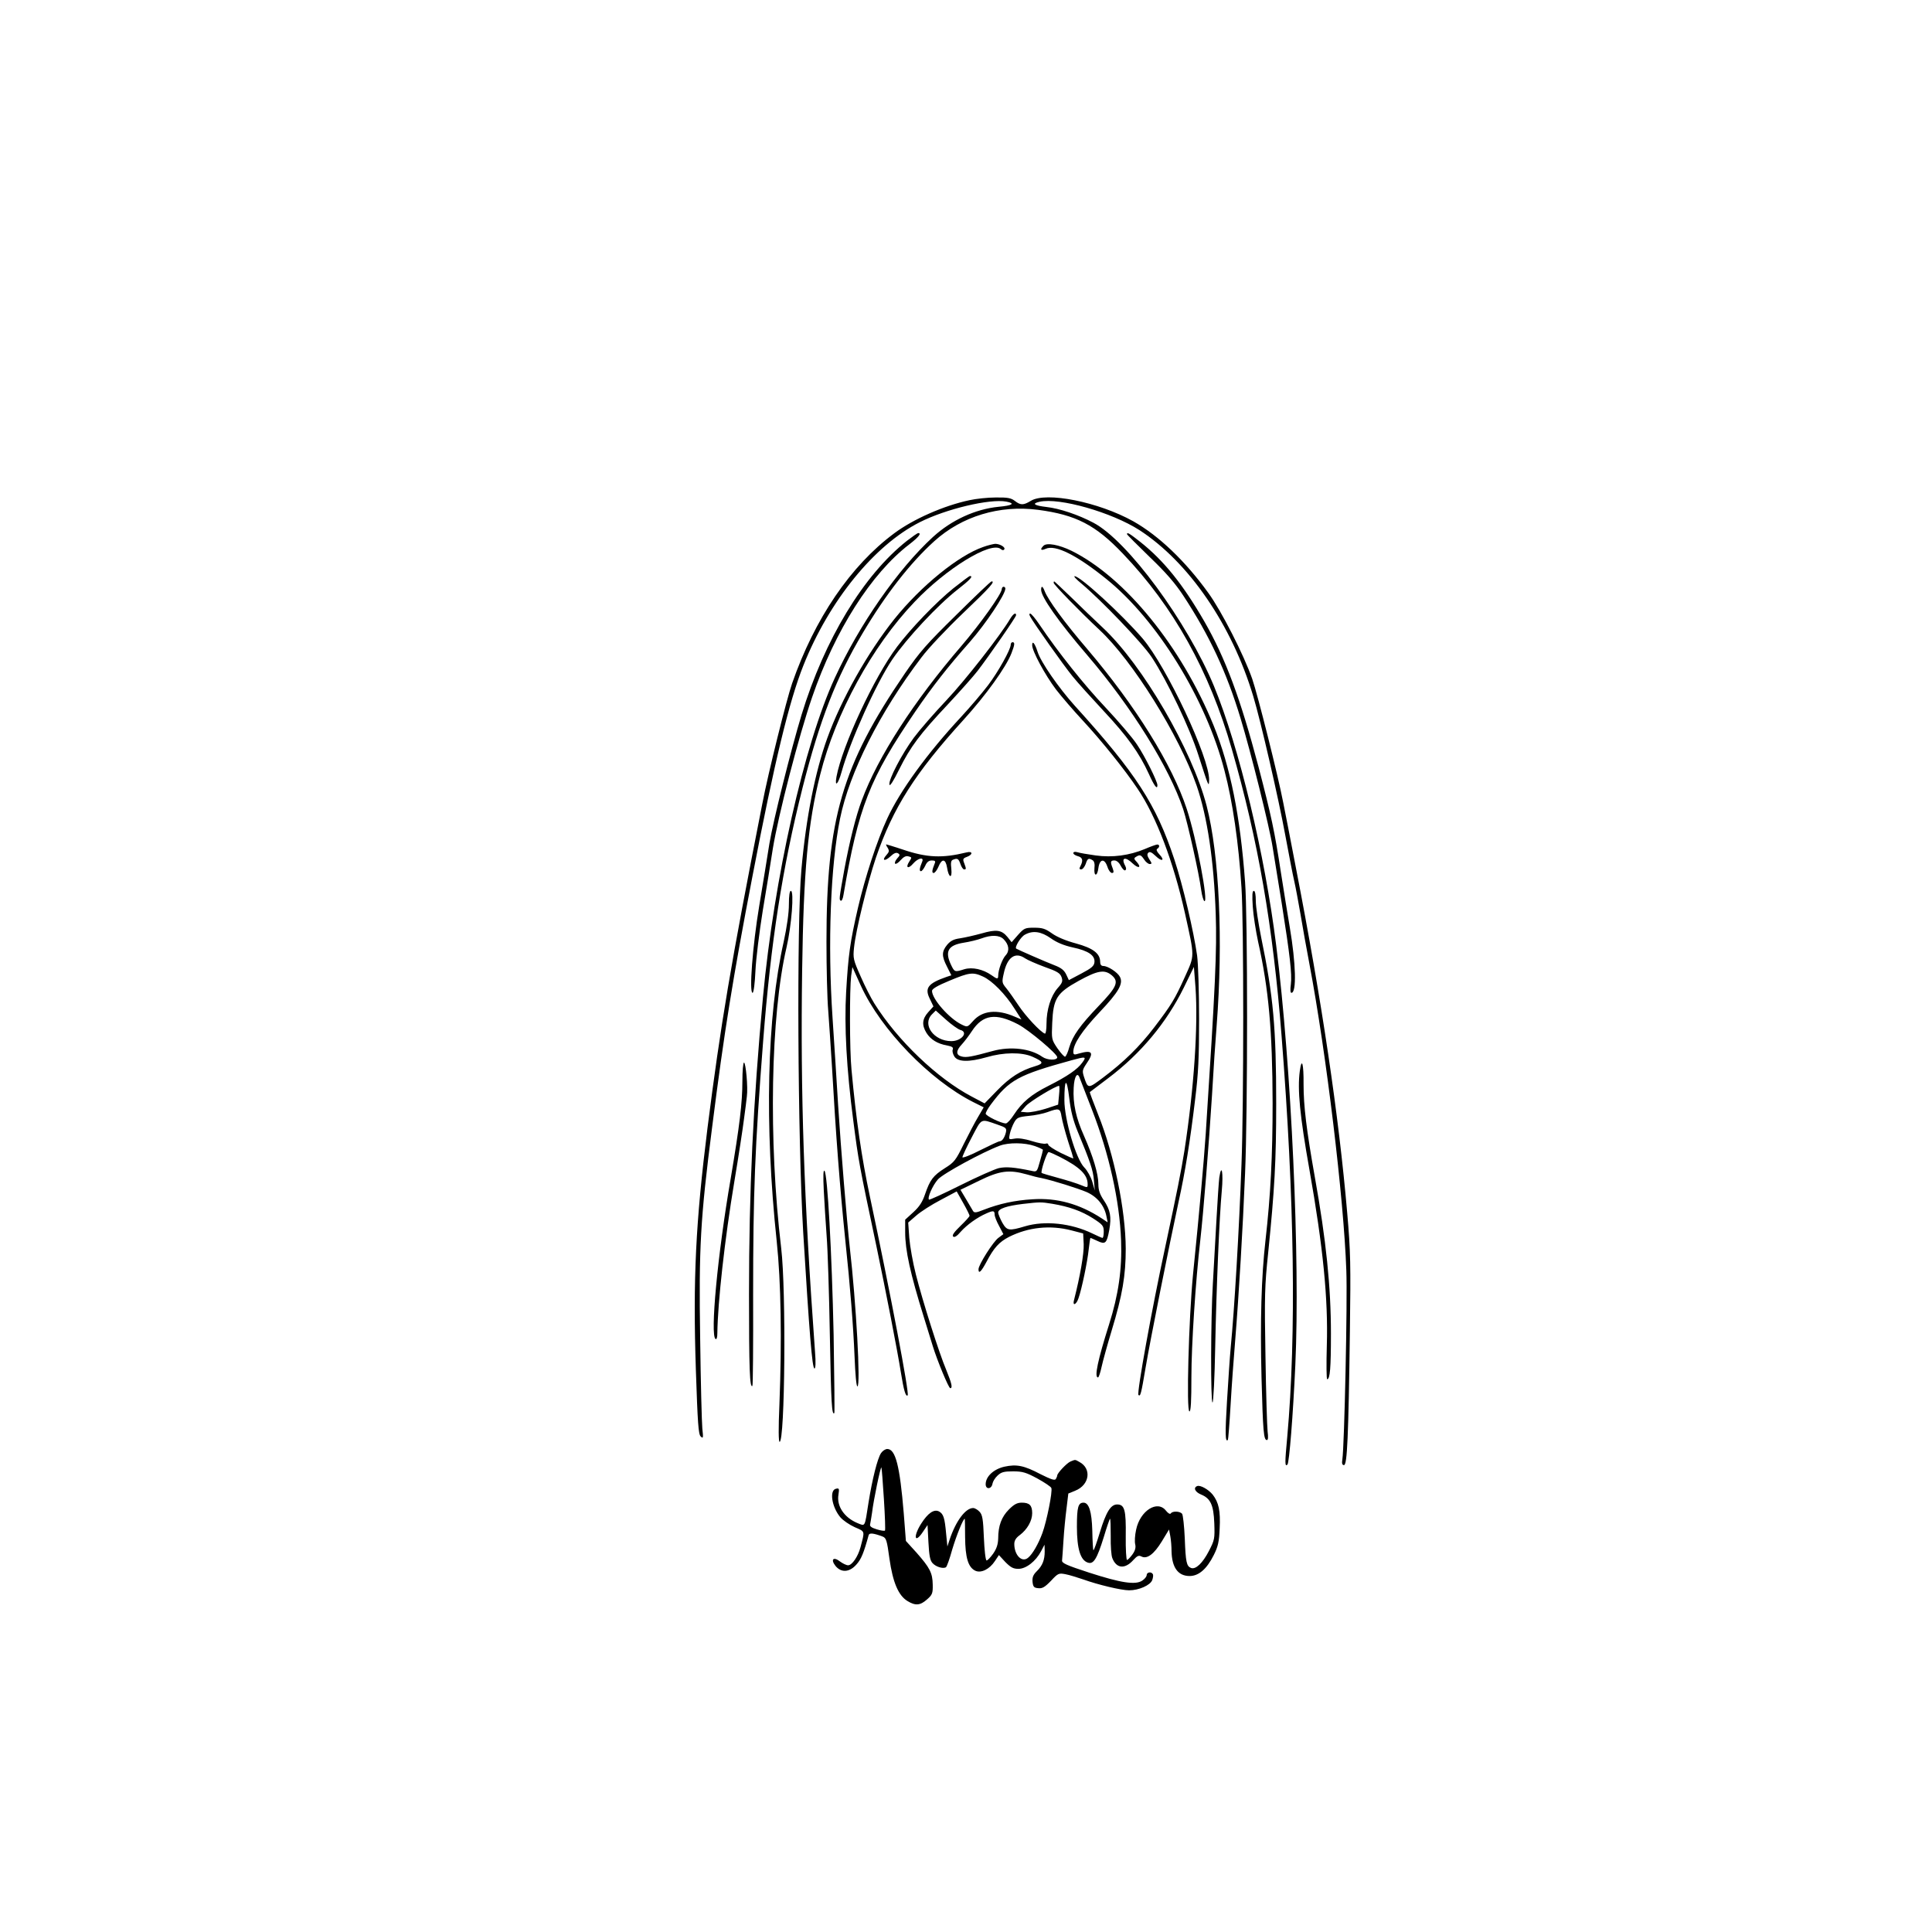 <?xml version="1.0" standalone="no"?>
<!DOCTYPE svg PUBLIC "-//W3C//DTD SVG 20010904//EN"
 "http://www.w3.org/TR/2001/REC-SVG-20010904/DTD/svg10.dtd">
<svg version="1.0" xmlns="http://www.w3.org/2000/svg"
 width="1080pt" height="1080pt" viewBox="0 0 1080 1080"
 preserveAspectRatio="xMidYMid meet">
<g transform="translate(0,1080) scale(0.1,-0.1)"
fill="#000000" stroke="none">
<path d="M5420 8004 c-143 -30 -315 -106 -421 -185 -244 -181 -445 -477 -571
-839 -31 -89 -134 -502 -167 -675 -177 -899 -233 -1236 -306 -1810 -66 -528
-82 -845 -65 -1355 10 -295 14 -358 27 -370 14 -13 15 -9 9 45 -3 33 -9 258
-12 500 -8 508 1 672 67 1185 67 530 116 833 225 1400 123 641 206 982 285
1180 144 362 397 673 651 801 146 74 391 132 483 115 53 -10 35 -22 -43 -29
-130 -13 -263 -74 -367 -169 -196 -180 -411 -489 -548 -787 -172 -372 -340
-1122 -402 -1786 -55 -592 -78 -1081 -78 -1660 0 -418 4 -527 19 -512 3 2 5
231 4 508 0 574 10 825 56 1419 43 554 107 966 220 1415 96 379 189 618 336
865 128 216 266 393 401 515 154 139 364 203 580 175 211 -28 321 -84 474
-245 284 -297 483 -655 609 -1093 147 -509 230 -989 278 -1602 72 -914 83
-1670 32 -2240 -14 -150 -14 -171 1 -157 10 11 31 272 44 557 27 595 -22 1672
-107 2345 -64 513 -207 1108 -348 1450 -149 359 -483 813 -674 913 -83 44
-189 80 -263 88 -68 8 -83 19 -38 29 111 25 403 -59 558 -158 277 -180 517
-530 637 -930 41 -136 141 -569 179 -777 20 -107 42 -222 50 -256 8 -34 23
-117 35 -185 11 -68 34 -194 50 -279 94 -497 192 -1310 206 -1710 7 -173 -11
-986 -22 -1057 -4 -24 -1 -33 9 -33 18 0 25 156 33 750 5 370 4 442 -15 660
-47 544 -141 1180 -287 1930 -30 157 -62 321 -71 365 -29 151 -142 600 -173
690 -47 134 -171 378 -245 480 -129 179 -278 321 -420 401 -194 108 -487 167
-573 114 -41 -25 -57 -25 -89 0 -21 16 -40 20 -107 19 -44 0 -110 -7 -146 -15z"/>
<path d="M5070 7777 c-243 -192 -460 -550 -589 -972 -60 -198 -159 -594 -180
-721 -11 -71 -37 -228 -57 -349 -37 -223 -57 -485 -37 -485 6 0 13 54 16 123
3 67 22 219 41 337 20 118 45 274 56 345 31 190 145 630 220 848 128 373 330
691 543 854 52 40 70 63 50 63 -5 0 -33 -20 -63 -43z"/>
<path d="M6300 7814 c0 -3 57 -60 126 -127 91 -87 143 -147 189 -217 145 -221
241 -425 320 -686 56 -184 162 -608 179 -719 9 -55 32 -197 51 -315 46 -291
58 -396 51 -452 -4 -30 -3 -48 3 -48 30 0 25 165 -9 366 -11 66 -34 205 -50
309 -35 229 -53 313 -125 589 -101 382 -185 607 -302 811 -120 208 -226 340
-358 445 -61 48 -75 57 -75 44z"/>
<path d="M5495 7742 c-138 -48 -346 -217 -495 -402 -150 -188 -297 -449 -375
-665 -68 -188 -119 -444 -145 -735 -27 -302 -21 -1503 10 -2030 34 -556 50
-760 63 -760 6 0 8 33 3 93 -62 854 -82 1439 -72 2133 8 557 32 822 101 1094
86 343 290 717 527 965 177 187 428 341 482 296 9 -8 16 -8 20 -2 8 12 -25 31
-51 31 -10 -1 -41 -8 -68 -18z"/>
<path d="M5833 7749 c-21 -21 -15 -29 12 -17 54 25 173 -34 340 -169 284 -229
557 -671 660 -1071 46 -175 79 -403 95 -654 13 -195 13 -1212 0 -1547 -13
-363 -40 -817 -60 -1021 -5 -52 -14 -188 -21 -303 -11 -182 -10 -232 5 -216 2
2 9 90 15 194 6 105 18 269 26 365 20 246 43 631 55 930 15 348 15 1435 0
1630 -27 369 -82 643 -176 875 -180 441 -494 827 -794 976 -70 34 -139 47
-157 28z"/>
<path d="M5330 7512 c-98 -79 -239 -226 -315 -327 -129 -171 -307 -555 -339
-727 -11 -62 9 -43 28 25 47 171 194 498 285 632 80 117 253 303 366 391 69
54 87 74 67 74 -4 0 -45 -31 -92 -68z"/>
<path d="M6045 7538 c111 -93 343 -335 394 -413 86 -131 213 -397 260 -546 57
-177 59 -183 60 -140 3 124 -237 633 -371 791 -114 133 -351 351 -381 349 -7
0 11 -19 38 -41z"/>
<path d="M5345 7362 c-165 -162 -204 -206 -287 -327 -351 -514 -438 -812 -438
-1499 0 -146 4 -320 10 -388 5 -68 14 -202 20 -298 23 -405 45 -686 75 -980
28 -264 45 -483 52 -652 4 -101 10 -168 16 -168 19 0 -7 467 -43 780 -16 143
-49 542 -65 795 -8 132 -22 350 -31 485 -28 417 -11 853 42 1114 52 257 222
594 455 901 37 50 141 160 233 248 151 144 181 178 159 177 -5 0 -94 -85 -198
-188z"/>
<path d="M5890 7542 c0 -10 148 -162 256 -263 186 -173 444 -587 543 -870 60
-173 97 -421 107 -719 7 -201 -2 -398 -56 -1230 -11 -160 -34 -419 -71 -785
-24 -249 -38 -765 -20 -765 8 0 11 57 11 194 0 174 23 532 50 766 17 149 48
536 65 805 8 143 20 319 26 390 37 477 15 957 -56 1231 -82 314 -357 786 -579
994 -44 41 -123 117 -175 168 -52 50 -96 92 -98 92 -2 0 -3 -4 -3 -8z"/>
<path d="M5600 7507 c0 -26 -119 -193 -225 -317 -266 -309 -468 -621 -558
-865 -33 -87 -69 -234 -97 -385 -30 -168 -30 -169 -20 -175 5 -3 12 11 15 32
84 492 145 649 402 1026 95 139 181 249 304 388 91 104 199 266 199 299 0 5
-4 10 -10 10 -5 0 -10 -6 -10 -13z"/>
<path d="M5820 7503 c0 -40 96 -177 260 -368 247 -289 456 -625 534 -858 26
-80 89 -361 101 -454 4 -29 12 -56 17 -60 26 -16 -44 352 -98 515 -82 249
-285 575 -558 896 -126 147 -217 272 -236 321 -11 29 -20 33 -20 8z"/>
<path d="M5647 7341 c-54 -92 -252 -345 -357 -456 -68 -72 -149 -165 -181
-208 -66 -89 -143 -235 -137 -263 2 -12 22 19 55 86 63 126 113 194 274 365
67 72 141 155 164 185 68 89 215 301 215 311 0 18 -16 8 -33 -20z"/>
<path d="M5759 7353 c19 -36 185 -270 236 -333 29 -36 108 -123 175 -195 132
-141 199 -235 252 -351 30 -67 48 -91 48 -63 0 21 -70 162 -114 227 -24 37
-104 130 -176 207 -122 129 -265 309 -369 463 -23 34 -46 62 -52 62 -6 0 -6
-6 0 -17z"/>
<path d="M5650 7196 c0 -26 -70 -152 -127 -227 -32 -42 -99 -121 -150 -176
-189 -203 -342 -414 -413 -568 -57 -123 -124 -328 -164 -500 -44 -192 -54
-262 -66 -470 -11 -189 2 -430 40 -720 29 -224 31 -238 130 -705 52 -249 115
-571 136 -702 16 -100 27 -138 38 -128 10 11 -94 559 -212 1115 -45 212 -76
422 -102 705 -11 109 -11 451 -2 525 l7 49 48 -106 c112 -244 384 -525 626
-648 l60 -30 -31 -53 c-17 -28 -53 -97 -80 -151 -45 -92 -53 -103 -106 -136
-66 -42 -83 -65 -111 -146 -14 -42 -31 -69 -65 -100 l-46 -42 0 -70 c0 -101
28 -230 105 -477 20 -66 43 -139 50 -162 24 -78 88 -233 97 -233 14 0 9 25
-22 101 -41 97 -132 384 -170 534 -17 66 -33 158 -37 205 l-6 86 45 39 c25 22
86 61 136 87 l90 48 36 -64 c20 -35 36 -68 36 -72 0 -5 -23 -30 -51 -57 -35
-34 -48 -52 -41 -59 7 -7 21 1 43 27 34 38 92 80 143 102 38 17 46 16 46 -6 0
-10 11 -39 25 -64 l24 -46 -27 -20 c-29 -20 -112 -151 -112 -176 0 -29 15 -14
45 42 41 78 70 110 126 139 108 54 229 67 349 36 l65 -17 3 -60 c2 -52 -20
-179 -54 -312 -10 -36 13 -27 25 10 18 51 50 204 57 273 4 35 8 64 10 64 2 0
19 -8 39 -17 44 -21 52 -14 66 62 13 73 6 111 -31 166 -22 33 -30 56 -30 90 0
57 -30 156 -80 269 -45 100 -63 181 -58 269 3 64 21 93 34 54 4 -10 35 -90 69
-178 95 -245 154 -508 162 -730 6 -160 -15 -304 -67 -468 -63 -199 -84 -297
-62 -297 4 0 13 26 20 59 7 32 32 123 56 202 61 201 79 309 79 459 -1 217 -65
527 -154 749 -27 68 -48 125 -47 126 2 1 48 36 103 78 182 137 326 310 423
507 l56 115 9 -115 c15 -216 -8 -561 -62 -913 -18 -113 -41 -228 -106 -532
-77 -356 -161 -822 -151 -833 11 -10 15 4 40 153 26 155 133 688 184 925 37
167 65 341 93 575 18 145 22 233 22 450 0 149 -5 308 -11 353 -19 135 -79 392
-128 540 -101 305 -214 480 -556 857 -90 100 -190 244 -208 302 -15 47 -30 65
-30 36 0 -33 72 -166 133 -247 30 -39 98 -118 151 -175 103 -111 235 -275 305
-380 104 -153 201 -409 265 -696 55 -249 55 -233 0 -355 -57 -126 -75 -156
-171 -282 -83 -109 -171 -195 -287 -282 -84 -63 -84 -63 -106 3 -11 34 -10 40
14 76 43 62 32 77 -42 56 -28 -9 -32 -7 -32 10 0 43 48 116 145 219 109 115
136 162 115 200 -13 25 -67 60 -92 60 -12 0 -18 8 -18 23 0 47 -40 77 -135
103 -56 15 -106 36 -134 56 -38 27 -54 32 -100 32 -50 0 -56 -2 -90 -40 l-36
-41 -23 29 c-33 40 -62 44 -145 20 -40 -11 -93 -23 -119 -27 -36 -5 -53 -13
-73 -36 -31 -38 -32 -63 -1 -123 l24 -48 -27 -9 c-103 -36 -123 -62 -94 -121
l21 -44 -29 -32 c-34 -38 -37 -72 -10 -116 23 -37 62 -61 114 -70 30 -6 37
-11 33 -23 -4 -9 1 -26 9 -39 20 -31 82 -32 180 -4 95 28 197 29 256 3 63 -28
66 -38 16 -53 -82 -24 -142 -63 -212 -135 l-71 -73 -72 38 c-192 101 -414 313
-544 520 -19 30 -54 99 -77 152 -41 92 -43 102 -37 160 10 98 74 358 122 502
96 280 218 473 491 773 126 139 236 292 267 371 19 49 20 62 6 62 -5 0 -10 -6
-10 -14z m224 -1641 c32 -23 72 -40 122 -51 89 -19 126 -45 122 -83 -2 -21
-16 -33 -73 -63 l-70 -37 -15 32 c-11 23 -28 37 -65 51 -47 18 -205 87 -214
93 -11 7 25 66 48 78 45 25 91 18 145 -20z m-264 -5 c30 -30 35 -65 12 -90
-19 -20 -42 -82 -42 -114 0 -21 -6 -20 -38 3 -47 33 -107 46 -151 33 -54 -17
-55 -16 -74 23 -37 77 -17 111 69 125 33 5 78 16 100 24 56 21 101 19 124 -4z
m120 -107 c13 -9 63 -31 109 -48 71 -25 87 -35 95 -57 8 -23 5 -32 -22 -62
-38 -44 -62 -120 -62 -199 0 -32 -4 -57 -9 -55 -24 8 -108 98 -147 157 -24 36
-55 80 -69 97 -24 29 -25 34 -14 82 19 91 64 123 119 85z m486 -96 c40 -35 27
-65 -75 -171 -104 -109 -144 -165 -164 -231 -7 -27 -18 -50 -23 -52 -5 -1 -24
20 -43 47 -33 49 -33 51 -29 142 6 136 25 167 148 235 107 59 145 65 186 30z
m-721 -6 c51 -23 125 -98 176 -179 l39 -61 -38 16 c-99 43 -181 34 -232 -24
-32 -36 -32 -36 -65 -20 -68 33 -165 142 -165 188 0 11 30 29 98 57 110 46
131 49 187 23z m-128 -298 c49 -12 9 -63 -49 -63 -98 0 -165 93 -108 150 l21
21 57 -51 c31 -28 67 -53 79 -57z m324 31 c61 -32 219 -165 219 -184 0 -19
-56 -17 -83 2 -66 47 -178 60 -277 33 -117 -32 -148 -38 -174 -31 -33 8 -33
32 0 67 14 15 40 49 57 75 61 93 133 103 258 38z m359 -214 c-27 -38 -84 -77
-189 -130 -96 -48 -148 -92 -193 -161 -17 -27 -38 -49 -45 -49 -26 0 -113 42
-113 55 0 6 13 30 29 51 103 138 153 165 451 247 80 22 85 21 60 -13z m-25
-387 c70 -169 85 -213 90 -270 l5 -58 -14 49 c-8 27 -28 63 -45 80 -46 47
-111 268 -111 376 0 123 13 129 27 13 9 -76 22 -126 48 -190z m-105 205 l-5
-53 -70 -23 c-38 -12 -86 -21 -105 -20 l-34 3 29 33 c24 26 164 111 185 112 3
0 3 -24 0 -52z m14 -120 c4 -24 20 -85 36 -136 17 -51 30 -94 30 -97 0 -3 -31
11 -70 30 -38 19 -70 40 -70 46 0 6 -6 9 -14 6 -8 -3 -42 3 -77 14 -41 13 -76
18 -97 14 -34 -6 -34 -6 -27 27 4 18 15 47 24 63 15 27 23 31 82 37 35 3 82
13 104 21 65 24 72 22 79 -25z m-357 -45 c47 -16 51 -20 46 -43 -7 -29 -21
-50 -35 -50 -6 0 -55 -23 -109 -50 -54 -28 -99 -45 -99 -39 0 6 23 56 52 111
58 110 47 105 145 71z m206 -119 c26 -9 47 -19 47 -22 0 -3 -7 -32 -17 -65
-16 -58 -17 -59 -47 -52 -97 20 -142 24 -183 15 -24 -6 -121 -49 -215 -96 -94
-47 -173 -83 -175 -80 -10 10 20 79 50 113 28 32 250 153 347 189 49 18 138
17 193 -2z m139 -60 c114 -58 158 -100 158 -154 0 -20 -1 -20 -37 -5 -21 9
-78 27 -126 40 -49 13 -91 26 -94 28 -7 8 29 117 39 117 5 0 32 -12 60 -26z
m-182 -99 c30 -9 66 -18 80 -20 63 -13 206 -58 255 -79 58 -26 98 -74 110
-135 l7 -34 -33 22 c-124 81 -250 116 -387 107 -100 -6 -186 -25 -271 -58 -45
-18 -55 -19 -62 -7 -5 8 -22 37 -39 66 l-31 52 103 50 c116 57 168 64 268 36z
m141 -164 c96 -16 165 -41 228 -81 56 -36 61 -43 61 -75 0 -19 -3 -35 -7 -35
-3 0 -29 11 -57 25 -118 57 -265 73 -376 40 -90 -27 -101 -25 -127 20 -12 22
-23 48 -23 57 0 21 47 37 138 48 96 11 101 11 163 1z"/>
<path d="M4962 6061 c10 -17 9 -23 -7 -41 -28 -31 -9 -37 23 -7 19 18 32 23
42 17 12 -7 11 -12 -5 -29 -10 -12 -15 -24 -11 -29 4 -4 18 5 31 20 16 18 29
25 43 21 20 -5 20 -6 5 -29 -23 -35 -6 -44 22 -11 27 31 62 38 50 10 -15 -36
-17 -53 -7 -53 6 0 16 14 24 30 9 21 20 30 37 30 18 0 22 -4 16 -17 -15 -37
-17 -53 -6 -53 7 0 19 16 27 35 19 47 40 45 48 -4 9 -59 30 -66 24 -8 -4 34
-2 47 9 51 25 10 31 7 42 -24 5 -16 15 -30 20 -30 13 0 13 2 1 35 -9 22 -7 27
15 35 35 13 33 34 -2 25 -135 -33 -221 -30 -356 16 -49 16 -90 29 -93 29 -2 0
1 -9 8 -19z"/>
<path d="M6400 6054 c-87 -36 -181 -49 -275 -36 -44 6 -90 14 -102 18 -14 4
-23 2 -23 -5 0 -6 11 -13 25 -17 27 -7 31 -24 15 -55 -8 -15 -7 -19 4 -19 8 0
19 14 25 30 10 32 17 35 39 21 9 -5 13 -22 10 -44 -4 -48 16 -48 22 0 7 52 34
56 50 9 6 -20 18 -36 26 -36 10 0 11 6 4 26 -14 36 -13 44 10 44 12 0 26 -12
35 -30 9 -17 20 -28 25 -25 7 4 6 13 0 25 -25 46 0 54 42 13 32 -30 51 -24 23
8 -17 17 -17 22 -5 29 22 14 28 12 46 -15 9 -14 23 -25 31 -25 13 0 13 4 -2
26 -12 19 -14 29 -6 37 8 8 19 3 41 -18 35 -34 54 -26 21 9 -14 15 -19 26 -12
31 15 9 14 25 -1 24 -7 -1 -38 -12 -68 -25z"/>
<path d="M4410 5744 c0 -48 -11 -125 -29 -208 -94 -417 -108 -1026 -39 -1676
24 -228 29 -551 15 -912 -6 -134 -5 -208 1 -208 30 0 37 847 9 1082 -72 603
-59 1303 30 1683 28 122 43 315 24 315 -7 0 -11 -26 -11 -76z"/>
<path d="M7003 5733 c3 -49 17 -137 30 -198 59 -262 80 -498 81 -900 0 -293
-11 -515 -40 -770 -23 -203 -30 -447 -22 -768 8 -299 12 -347 30 -347 7 0 8
16 4 48 -3 26 -9 216 -12 422 -6 337 -4 395 15 575 36 355 45 514 45 835 0
426 -16 601 -84 930 -16 80 -30 171 -30 203 0 36 -4 57 -11 57 -9 0 -10 -25
-6 -87z"/>
<path d="M4150 4756 c0 -121 -16 -251 -65 -542 -74 -428 -116 -880 -85 -899 6
-4 10 9 10 32 2 171 41 525 95 848 24 143 48 301 54 350 7 50 14 106 16 126 7
50 -6 189 -16 189 -5 0 -9 -47 -9 -104z"/>
<path d="M7266 4813 c-14 -103 0 -249 54 -553 76 -430 105 -722 97 -982 -3
-104 -2 -188 2 -188 16 0 21 63 21 255 0 262 -27 524 -90 875 -47 265 -63 397
-63 518 1 117 -10 155 -21 75z"/>
<path d="M4605 4145 c3 -66 11 -181 16 -255 6 -74 14 -325 18 -558 7 -378 11
-446 25 -431 2 2 0 200 -4 439 -10 457 -34 898 -51 915 -7 7 -8 -29 -4 -110z"/>
<path d="M6816 4218 c-3 -24 -10 -131 -16 -238 -6 -107 -15 -267 -20 -355 -12
-196 -13 -665 -2 -665 5 0 12 138 15 308 7 341 23 724 37 877 9 99 -1 156 -14
73z"/>
<path d="M4925 2677 c-20 -30 -49 -146 -70 -277 -22 -141 -17 -132 -62 -114
-74 31 -117 95 -106 159 5 33 4 37 -13 33 -39 -7 -25 -101 23 -159 15 -18 52
-43 81 -56 59 -26 57 -18 32 -113 -14 -52 -47 -100 -69 -100 -10 0 -30 10 -45
21 -37 29 -54 12 -26 -24 32 -40 79 -37 118 8 26 29 40 62 68 164 4 13 26 11
77 -8 21 -8 25 -20 39 -124 19 -133 50 -206 101 -237 44 -27 71 -25 109 9 30
26 33 35 32 83 -1 65 -16 94 -91 179 l-59 65 -12 155 c-22 266 -46 359 -92
359 -11 0 -26 -10 -35 -23z m16 -256 c6 -95 9 -175 6 -177 -3 -3 -24 0 -46 7
-30 9 -40 17 -37 28 2 9 7 39 11 66 8 69 47 256 52 252 2 -2 8 -82 14 -176z"/>
<path d="M5984 2630 c-20 -8 -74 -65 -74 -78 0 -4 -4 -13 -8 -20 -6 -9 -27 -2
-85 27 -93 49 -134 57 -203 42 -60 -14 -104 -55 -104 -98 0 -31 33 -28 38 3 2
12 14 32 28 45 21 20 36 24 87 24 53 0 73 -6 136 -40 40 -22 76 -46 78 -53 8
-18 -26 -187 -50 -252 -22 -60 -55 -118 -80 -138 -34 -29 -77 14 -77 77 0 19
9 34 31 50 41 31 69 79 69 122 0 44 -15 59 -58 59 -26 0 -43 -9 -72 -38 -41
-41 -60 -91 -60 -162 -1 -32 -8 -56 -28 -85 -16 -22 -32 -39 -37 -38 -6 2 -12
59 -15 127 -4 103 -8 128 -24 145 -11 12 -27 21 -36 21 -42 0 -96 -71 -131
-175 l-13 -40 -7 71 c-8 90 -15 111 -40 125 -28 14 -62 -9 -100 -69 -46 -73
-36 -115 11 -44 l25 37 5 -96 c4 -75 9 -102 23 -117 19 -21 59 -33 75 -23 5 3
21 48 35 99 23 77 61 172 70 172 1 0 2 -46 2 -102 1 -116 17 -170 58 -189 32
-14 79 9 109 55 l22 33 36 -39 c30 -30 44 -38 73 -38 43 0 97 42 127 99 l19
36 1 -37 c0 -48 -12 -80 -45 -112 -20 -20 -25 -34 -23 -59 3 -27 8 -33 31 -35
23 -3 37 5 72 41 40 43 44 44 81 37 22 -4 66 -18 99 -29 83 -30 213 -61 257
-61 54 0 118 28 129 57 5 14 7 29 3 34 -9 15 -34 10 -34 -6 0 -8 -11 -22 -25
-31 -38 -25 -118 -13 -297 45 -126 41 -153 53 -151 68 1 10 5 61 8 113 3 52
11 132 17 178 l10 83 39 16 c80 32 93 124 22 161 -25 14 -21 13 -49 2z"/>
<path d="M6693 2493 c-24 -9 -13 -33 20 -47 54 -22 71 -58 75 -161 3 -86 2
-93 -30 -155 -35 -68 -74 -105 -100 -95 -25 10 -30 31 -35 165 -3 69 -10 131
-15 138 -13 15 -54 16 -63 2 -4 -6 -15 0 -27 15 -48 62 -145 0 -167 -106 -7
-31 -9 -68 -5 -82 4 -18 0 -35 -16 -57 -12 -16 -25 -30 -30 -30 -4 0 -8 60 -7
133 2 145 -6 177 -48 177 -36 0 -62 -42 -97 -157 -17 -56 -33 -101 -36 -99 -2
2 -5 52 -6 110 -3 107 -19 156 -49 156 -30 0 -37 -25 -37 -135 0 -123 20 -187
61 -200 32 -11 51 20 89 142 17 57 33 103 35 103 3 0 4 -44 4 -97 -1 -54 3
-109 9 -123 23 -59 71 -63 118 -10 21 23 30 27 45 19 31 -16 70 13 114 85 l40
66 7 -37 c4 -21 7 -59 7 -85 2 -90 36 -138 101 -138 51 0 96 39 135 117 24 48
30 74 33 149 5 98 -5 145 -39 189 -24 29 -68 54 -86 48z"/>
</g>
</svg>
